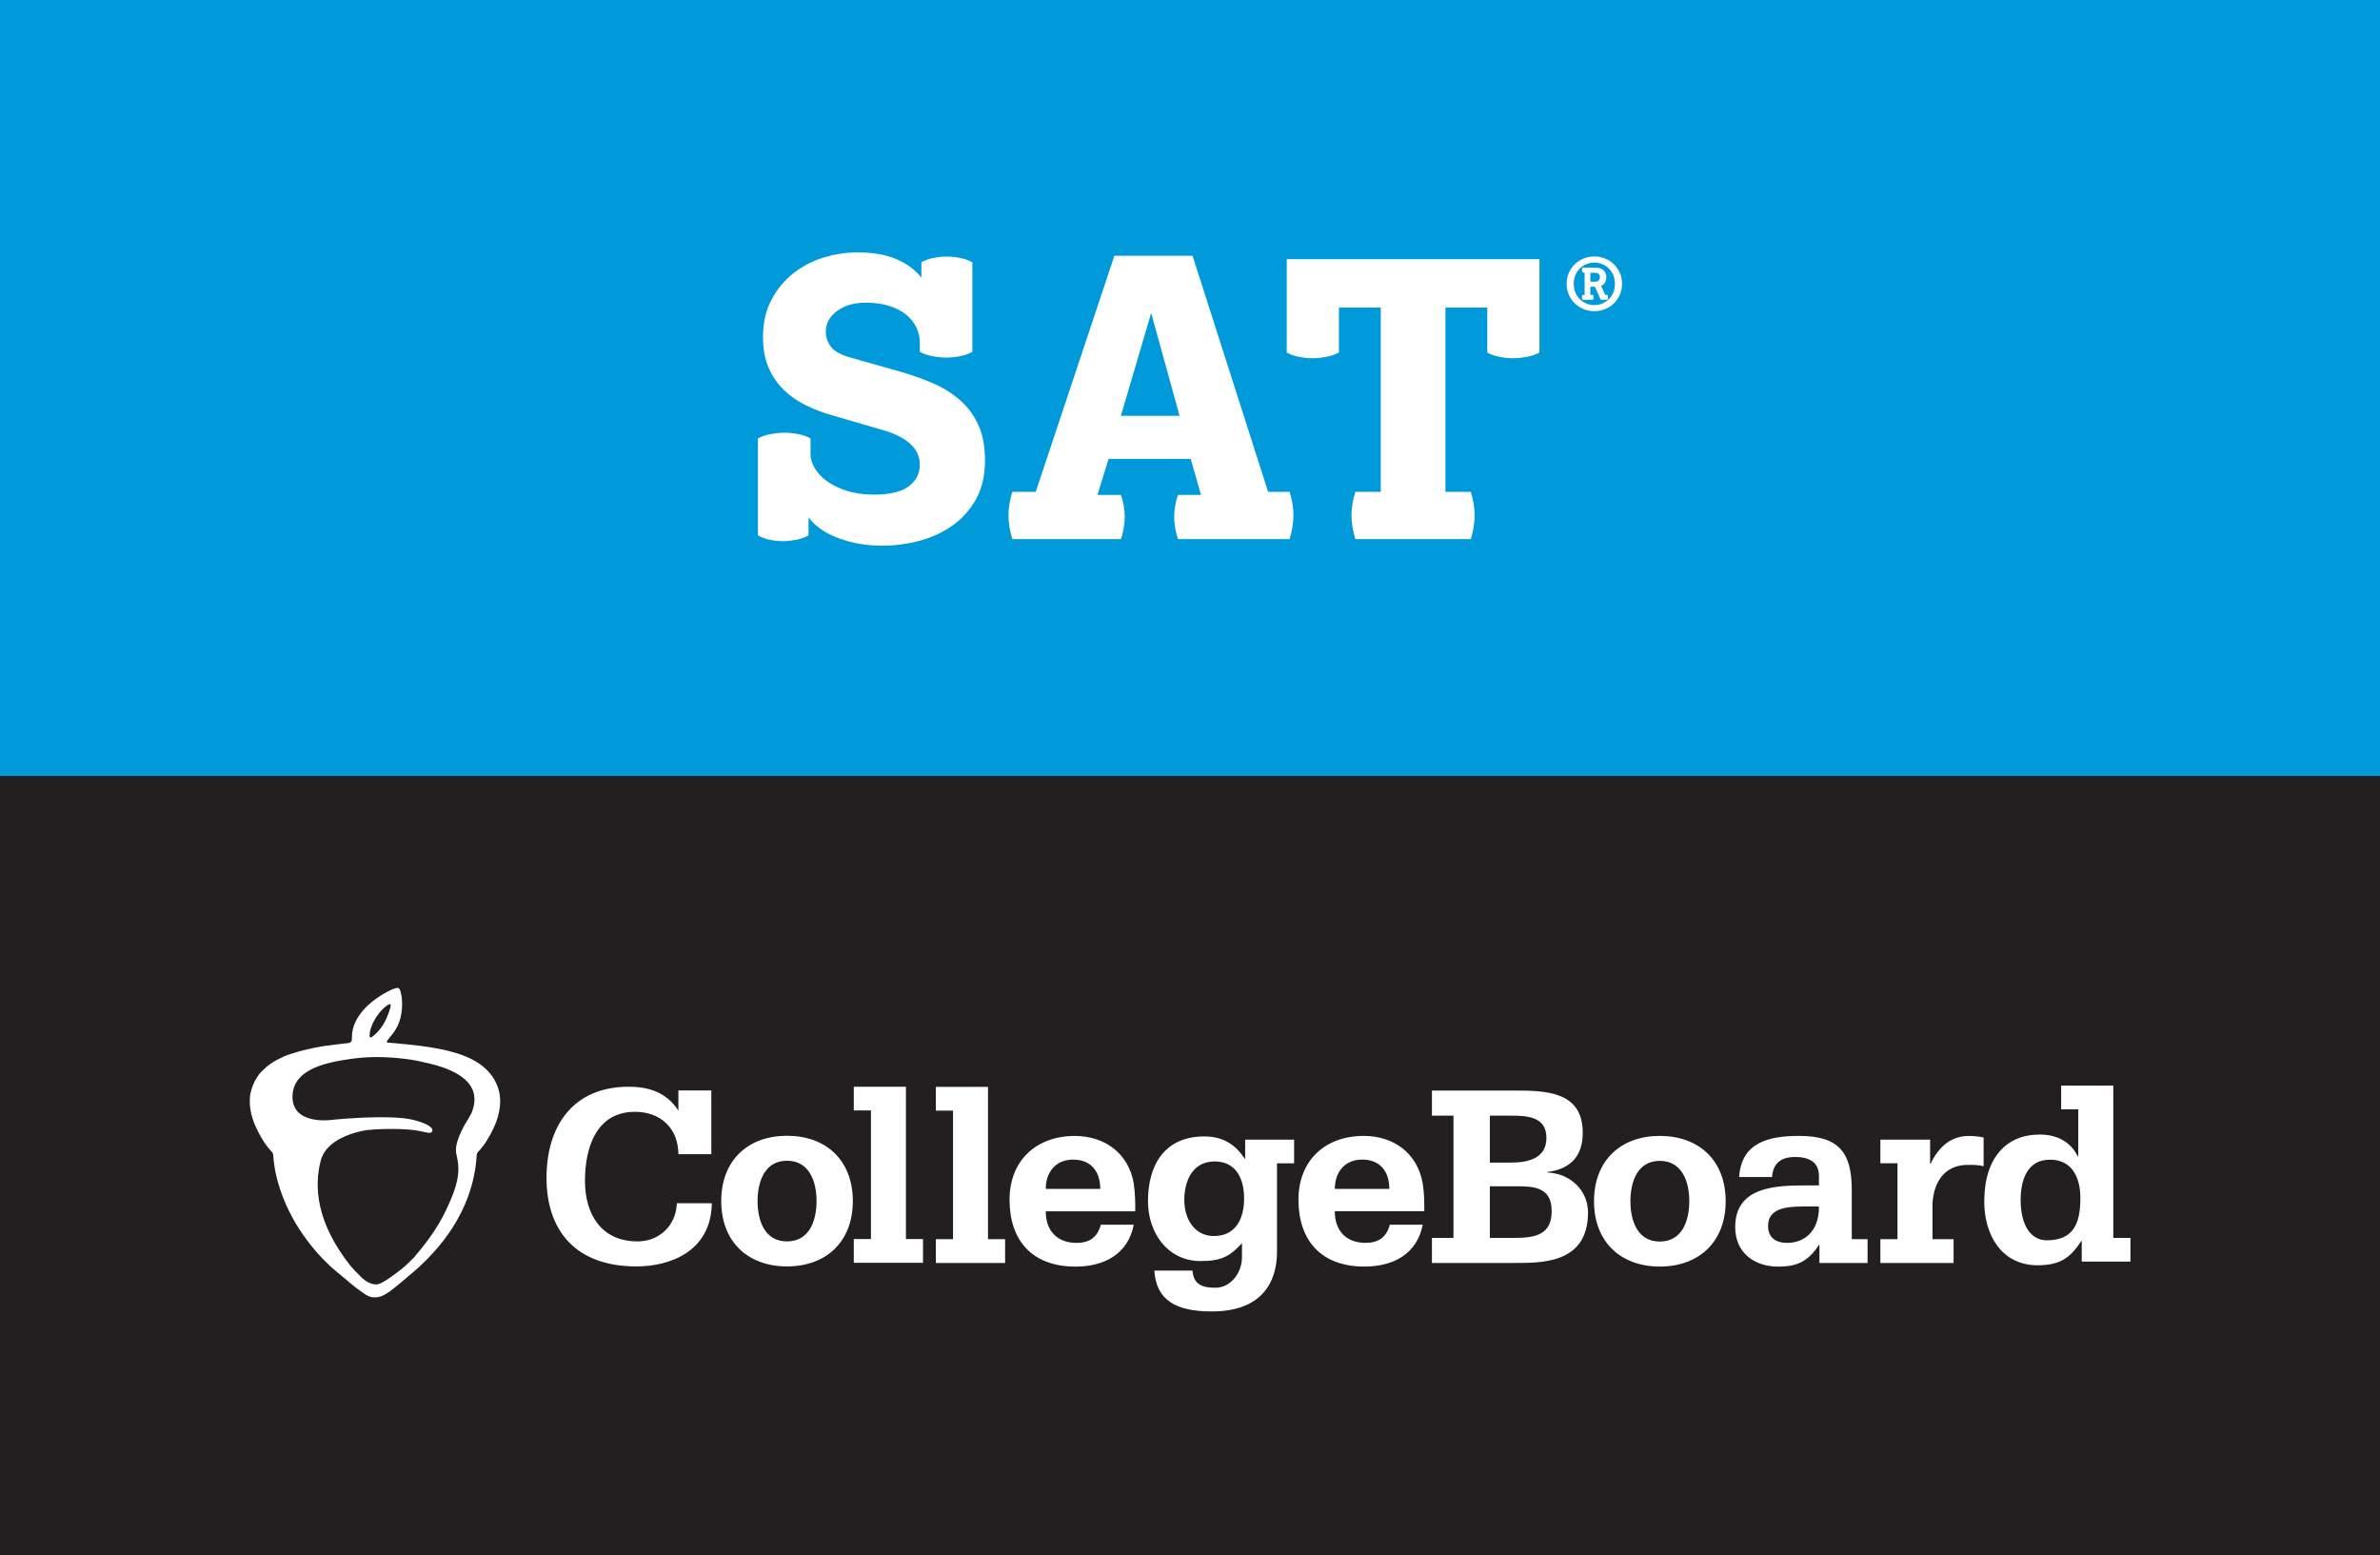 <svg xmlns="http://www.w3.org/2000/svg" id="Layer_2" data-name="Layer 2" viewBox="0 0 493.93 322.68"><rect x="0" y="0" width="493.93" height="322.68" fill="#333333" stroke="none"/><defs><style>      .cls-1 {        fill: #fff;      }      .cls-2 {        fill: #0099d9;      }      .cls-3 {        fill: #231f20;      }    </style></defs><g id="Layer_1-2" data-name="Layer 1"><g><rect class="cls-3" y="161" width="493.93" height="161.68"/><path class="cls-1" d="M163.33,235.65c-8.03,0-13.65,5.03-13.65,13.55s5.62,13.56,13.65,13.56,13.66-5.03,13.66-13.56-5.62-13.55-13.66-13.55m0,21.92c-4.64,0-6.11-4.32-6.11-8.37s1.48-8.37,6.11-8.37,6.13,4.32,6.13,8.37-1.48,8.37-6.13,8.37m-31,0c-7.6,0-10.93-5.69-10.93-12.57s2.35-14.32,10.38-14.32c5.3,0,8.96,3.39,9.01,8.79h6.83v-13.22h-6.83v4.15l-.1-.11c-2.41-3.61-5.96-4.81-10.23-4.81-11.41,0-17.04,7.98-17.04,18.92s6.07,18.36,18.64,18.36c7.04,0,15.51-3.12,15.67-13.11h-7.26c-.16,4.69-3.72,7.92-8.13,7.92m306.24-.72v-31.6h-10.82v4.91h3.55v9.78h-.1c-1.2-2.46-3.6-4.54-7.93-4.54-6.67,0-11.48,4.54-11.48,13.94,0,6.89,3.61,13.18,11.05,13.18,4.53,0,6.77-1.42,9.07-5.03h.11v4.27h10.11v-4.92h-3.55Zm-13.82,.49c-3.11,0-5.41-2.84-5.41-8.37,0-4.21,1.42-8.36,6.07-8.36s6.33,3.77,6.33,7.98c0,5.41-1.53,8.75-6.99,8.75m-236.75-31.86h-10.82v4.92h3.56v26.68h-3.56v4.93h14.37v-4.93h-3.55v-31.6Zm-91.19-6.21s-1.75-.74-2.94-1c-1.56-.46-2.93-.69-4.53-.97-2.18-.39-7.91-.93-8.88-.97-.31,0-.15-.34-.02-.53,.33-.48,.75-.92,1.11-1.39,.74-.97,1.27-2.06,1.55-3.21,.32-1.31,.42-2.69,.29-4.03-.05-.49-.13-.98-.28-1.45-.07-.23-.17-.57-.41-.7-.21-.11-.53,0-.74,.05-.46,.13-.89,.34-1.32,.56-2.58,1.34-5.05,3.2-6.5,5.67-.58,.99-.98,2.05-1.08,3.18-.02,.33-.02,.65-.04,.98,0,.21-.02,.45-.13,.62-.14,.24-.43,.32-.7,.35-.54,.06-3.81,.42-4.88,.59-2.41,.4-4.82,.92-7.12,1.7-.86,.28-1.71,.65-2.52,1.08-.04,.02-.08,.04-.13,.07-.36,.2-.74,.4-1.08,.63-.04,.03-.08,.05-.11,.08-.38,.24-.73,.51-1.07,.8-.23,.19-.44,.4-.66,.61-.08,.08-.17,.16-.24,.24-.1,.11-.21,.19-.3,.29-.42,.48-.78,1.03-1.11,1.61-.03,.05-.06,.1-.09,.16-.13,.23-.23,.48-.33,.74-.07,.16-.14,.31-.2,.47-.04,.09-.05,.18-.08,.27-.1,.3-.19,.59-.26,.9-.17,.75-.2,1.5-.18,2.21,.01,.26,.04,.51,.06,.76,.02,.16,.04,.32,.06,.48,.02,.15,.05,.31,.08,.46,.37,1.93,1.11,3.36,1.11,3.36,.73,1.58,1.78,3.53,3.33,5.12,0,0,.25,.33,.24,.79,.06,1.14,.33,3.71,1.45,7.01,2.73,8.29,8.48,14.44,12.02,17.27,0,0,1.89,1.55,2.63,2.2,1.03,.9,2.94,2.2,2.94,2.2,.74,.43,1.07,.65,2.08,.65,1.2,0,2.07-.58,2.93-1.15,1.08-.72,5.4-4.44,5.4-4.44,4.59-4.06,11.93-11.87,12.75-23.71-.03-.47,.23-.81,.23-.81,1.54-1.59,2.6-3.54,3.33-5.12,0,0,1.91-3.7,1.14-7.27-.76-3.52-3.32-5.95-6.82-7.42m-20.08-4.71c.03-.57,.2-1.12,.4-1.65,.48-1.27,1.29-2.49,2.25-3.48,.31-.31,.63-.61,1.01-.84,.14-.1,.4-.27,.59-.23,.36,.09-.32,1.82-.39,2-.43,1.19-.99,2.29-1.81,3.29-.36,.44-.77,.86-1.22,1.23-.13,.1-.49,.45-.7,.37-.2-.07-.15-.55-.13-.69m20.96,16.66c-.09,.18-.33,.64-.43,.82,0,0-3.04,4.55-2.59,7.17,.31,1.72,1.29,4.1-1.06,9.57-1.29,3.02-2.87,6.54-7.64,12.07,0,0-1.6,1.67-2.46,2.32,0,0-4.06,3.38-5.43,3.34-1.23-.03-2.24-.71-3.03-1.43-.62-.58-2.12-2.19-2.25-2.36-7.28-9.17-7.59-16.64-6.23-21.91,.44-1.69,1.58-2.95,2.93-3.89,2.7-1.85,6.24-2.38,6.74-2.45,1.42-.11,2.07-.18,3.49-.21,1.08-.02,2.15-.02,3.23,.01,.62,.02,1.24,.05,1.84,.1,.84,.07,1.69,.17,2.51,.34,.52,.1,1.02,.26,1.54,.33,.38,.05,.83,0,.88-.44,0-.08,0-.16,0-.24-.16-.47-.96-1.24-3.97-2-.6-.15-1.31-.26-2.08-.35-.43-.05-.89-.08-1.36-.11-.28-.01-.56-.03-.85-.04-.04,0-.1,0-.14,0-.29,0-.57-.01-.87-.03h-.07c-.34,0-.66-.01-.98-.01h-.97c-5.09,.04-9.62,.55-9.62,.55,0,0-8.11,1.16-8.11-4.78s7.43-7.21,12.3-7.9c.03,0,.06,0,.09-.01h.04s.08-.01,.08-.01h0c.24-.03,.49-.07,.73-.1,.15-.01,.3-.03,.45-.04,.35-.04,.7-.07,1.05-.1,.79-.05,1.7-.1,2.57-.1h.43c1.88,.01,3.76,.15,5.61,.38,1.35,.16,2.7,.4,4.02,.73,6.42,1.33,12.58,4.27,9.64,10.82m107.33-5.74h-10.82v4.92h3.56v26.68h-3.56v4.93h14.37v-4.93h-3.55v-31.6Zm116.12,17.76v-.11c4.86-.61,7.31-3.38,7.31-8.14,0-8.58-7.64-8.75-14.14-8.75h-17.16v5.2h4.47v25.37h-4.47v5.2h16.83c5.63,0,15.56,.32,15.56-10.45,0-4.76-3.82-8.14-8.41-8.31m-11.96-11.8h4.53c3.33,0,7.21,.27,7.21,4.59s-3.83,5.15-7.43,5.15h-4.31v-9.74Zm5.02,25.37h-5.02v-10.72h5.08c3.82,0,7.75,0,7.75,5.14,0,4.81-3.17,5.58-7.81,5.58m-55.8-16.46h-.11c-1.75-2.68-4.26-4.6-8.36-4.6-8.25,0-11.7,5.91-11.7,13.45,0,6.51,4.05,12.41,10.93,12.41,4.43,0,6.18-1.09,8.58-3.71v2.9c0,3.22-2.3,6.34-5.52,6.34-2.34,0-4.54-.43-4.75-3.56h-7.92c.39,6.08,4.37,8.48,11.91,8.48,10.27,0,13.55-5.91,13.55-12.41v-18.32h3.55v-4.91h-10.16v3.93Zm-6.45,16.07c-4.09,0-6.18-3.55-6.18-7.49s1.7-7.99,6.29-7.99,6.12,3.77,6.12,7.71c0,4.15-1.74,7.76-6.23,7.76m92.5-20.77c-8.02,0-13.65,5.03-13.65,13.55s5.62,13.56,13.65,13.56,13.67-5.03,13.67-13.56-5.62-13.55-13.67-13.55m0,21.92c-4.64,0-6.1-4.32-6.1-8.37s1.47-8.37,6.1-8.37,6.12,4.32,6.12,8.37-1.47,8.37-6.12,8.37m-49.21-12.08c-1.1-6.29-6.06-9.84-12.23-9.84-8.11,0-13.55,5.19-13.55,13.23,0,8.52,4.75,13.88,13.71,13.88,5.85,0,10.88-2.52,12.08-8.69h-6.83c-.7,2.73-2.51,3.77-5.03,3.77-4.04,0-6.39-2.52-6.39-6.56h18.58c0-1.81,0-3.78-.33-5.79m-18.24,1.15c0-3.44,2.03-6.08,5.68-6.08s5.63,2.4,5.63,6.08h-11.31Zm107.28,.21c0-7.76-2.67-11.2-10.92-11.2-6.01,0-12.01,1.2-12.45,8.53h6.83c.22-2.96,1.97-4.16,4.8-4.16,2.68,0,4.93,.93,4.93,3.94v1.96h-2.58c-6.38,0-14.8,.23-14.8,8.65,0,5.46,4.15,8.2,8.9,8.2,3.88,0,6.23-1.04,8.47-4.49h.11v3.73h9.99v-4.93h-3.28v-10.23Zm-13.49,10.99c-2.24,0-3.88-1.09-3.88-3.5,0-3.45,3.33-4.04,7.05-4.04h3.5c.11,4.38-2.36,7.55-6.67,7.55m29.87-16.46h-.12v-4.97h-10.32v4.91h3.55v15.75h-3.55v4.93h15.19v-4.93h-4.38v-7.43c.27-4.43,2.52-7.99,7.32-7.99,1.1,0,2.25,0,3.29,.28v-5.96c-.98-.22-2.08-.32-3.11-.32-3.78,0-6.34,2.46-7.87,5.74m-165.39,4.1c-1.1-6.29-6.07-9.84-12.24-9.84-8.08,0-13.54,5.19-13.54,13.23,0,8.52,4.75,13.88,13.71,13.88,5.85,0,10.86-2.52,12.07-8.69h-6.84c-.71,2.73-2.51,3.77-5.02,3.77-4.05,0-6.4-2.52-6.4-6.56h18.57c0-1.81,0-3.78-.32-5.79m-18.25,1.15c0-3.44,2.02-6.08,5.68-6.08s5.63,2.4,5.63,6.08h-11.31Z"/><rect class="cls-2" width="493.93" height="161"/><g><path class="cls-1" d="M157.31,90.98c.74-.43,1.62-.73,2.63-.92,1.01-.18,1.96-.28,2.87-.28s1.84,.09,2.82,.28c.98,.19,1.84,.49,2.58,.92v3.27c0,.9,.28,1.85,.84,2.83,.56,.98,1.39,1.89,2.5,2.71,1.12,.82,2.49,1.5,4.14,2.03,1.65,.53,3.55,.8,5.73,.8,3.24,0,5.63-.57,7.16-1.71,1.54-1.15,2.31-2.64,2.31-4.5,0-3.29-2.55-5.68-7.64-7.17l-10.42-3.03c-1.91-.53-3.74-1.22-5.49-2.07-1.75-.85-3.29-1.91-4.61-3.18-1.33-1.28-2.39-2.8-3.18-4.58-.8-1.78-1.2-3.92-1.2-6.41,0-3.03,.6-5.65,1.79-7.85,1.19-2.21,2.73-4.03,4.61-5.5,1.89-1.45,3.98-2.53,6.29-3.22,2.31-.69,4.58-1.04,6.81-1.04,3.34,0,6.11,.49,8.32,1.47,2.2,.98,3.89,2.25,5.05,3.79v-3.19c.74-.43,1.59-.73,2.54-.92,.96-.19,1.86-.28,2.71-.28s1.76,.09,2.75,.28c.98,.19,1.84,.49,2.58,.92v18.56c-.74,.43-1.6,.73-2.58,.92-.98,.19-1.93,.28-2.82,.28s-1.86-.09-2.87-.28c-1.01-.19-1.89-.49-2.63-.92v-1.91c0-1.06-.23-2.08-.68-3.06-.45-.98-1.13-1.86-2.03-2.63-.9-.77-2.07-1.4-3.5-1.87-1.44-.48-3.11-.72-5.02-.72-1.7,0-3.14,.27-4.34,.8-1.19,.53-2.14,1.23-2.83,2.07-.74,.91-1.11,1.97-1.11,3.19,0,1.12,.36,2.15,1.07,3.1,.72,.96,2.16,1.73,4.34,2.31l9.87,2.79c2.44,.69,4.73,1.5,6.89,2.43,2.15,.93,4.03,2.1,5.65,3.51,1.62,1.4,2.89,3.12,3.82,5.14,.93,2.01,1.39,4.49,1.39,7.4,0,3.14-.62,5.82-1.87,8.05-1.25,2.23-2.89,4.06-4.94,5.49-2.04,1.44-4.34,2.49-6.89,3.15-2.54,.67-5.09,.99-7.64,.99-3.23,0-6.25-.52-9.03-1.55-2.79-1.03-4.87-2.48-6.25-4.34v3.75c-.74,.43-1.61,.73-2.59,.92-.98,.18-1.89,.28-2.74,.28s-1.74-.1-2.67-.28c-.93-.18-1.76-.49-2.5-.92v-20.07Z"/><path class="cls-1" d="M214.95,102.05l16.32-48.98h16.23l15.68,48.98h4.46c.26,.85,.46,1.68,.6,2.51,.13,.82,.2,1.61,.2,2.35s-.07,1.54-.2,2.39c-.13,.85-.33,1.7-.6,2.55h-23.16c-.27-.74-.46-1.53-.6-2.35-.14-.82-.2-1.58-.2-2.27s.06-1.43,.2-2.23c.14-.8,.33-1.57,.6-2.31h4.77l-2.14-7.48h-17.04l-2.31,7.48h4.86c.27,.74,.46,1.51,.6,2.31,.13,.79,.2,1.54,.2,2.23s-.07,1.45-.2,2.27c-.14,.83-.33,1.61-.6,2.35h-22.53c-.26-.85-.46-1.7-.6-2.55-.14-.85-.2-1.64-.2-2.39s.06-1.53,.2-2.35c.14-.82,.33-1.66,.6-2.51h4.86Zm29.85-15.77l-5.89-21.35-6.29,21.35h12.18Z"/><path class="cls-1" d="M286.55,102.05V63.82h-8.68v9.32c-.74,.42-1.63,.73-2.67,.91-1.04,.19-1.97,.28-2.82,.28s-1.77-.09-2.75-.28c-.98-.18-1.85-.49-2.59-.91v-19.36h52.45v19.36c-.74,.42-1.63,.73-2.67,.91-1.04,.19-1.97,.28-2.82,.28s-1.77-.09-2.75-.28c-.98-.18-1.84-.49-2.59-.91v-9.32h-8.68v38.23h5.26c.27,.85,.46,1.69,.6,2.51,.13,.83,.2,1.61,.2,2.35s-.07,1.54-.2,2.39c-.14,.85-.33,1.7-.6,2.55h-23.96c-.27-.85-.47-1.7-.6-2.55-.13-.85-.2-1.64-.2-2.39s.06-1.53,.2-2.35c.13-.82,.33-1.66,.6-2.51h5.25Z"/><path class="cls-1" d="M325.13,58.87c0-.81,.15-1.57,.46-2.26,.31-.7,.72-1.29,1.24-1.8,.53-.5,1.14-.9,1.84-1.18,.7-.28,1.44-.42,2.22-.42s1.51,.14,2.2,.42c.7,.28,1.31,.68,1.83,1.18,.53,.51,.94,1.11,1.25,1.8,.31,.69,.46,1.45,.46,2.26s-.16,1.58-.46,2.28c-.31,.7-.72,1.3-1.25,1.81-.52,.5-1.13,.9-1.83,1.18-.69,.29-1.42,.43-2.2,.43s-1.52-.14-2.22-.43c-.7-.29-1.31-.68-1.84-1.18-.52-.51-.94-1.11-1.24-1.81-.31-.7-.46-1.46-.46-2.28m5.76,4.43c.6,0,1.15-.11,1.67-.34,.52-.22,.97-.53,1.36-.92,.39-.39,.69-.85,.91-1.39,.21-.54,.32-1.14,.32-1.78s-.11-1.2-.32-1.74c-.22-.53-.52-1-.91-1.39-.39-.39-.84-.7-1.36-.92-.52-.22-1.08-.34-1.67-.34s-1.17,.11-1.69,.34c-.53,.22-.98,.53-1.36,.92-.39,.39-.69,.86-.91,1.39-.22,.54-.32,1.12-.32,1.74s.11,1.24,.32,1.78c.22,.54,.52,1.01,.91,1.39,.39,.39,.84,.7,1.36,.92,.53,.23,1.09,.34,1.69,.34m-2.03-2.1v-4.65h-.46c-.04-.14-.06-.24-.07-.31-.01-.07-.01-.14-.01-.21,0-.05,0-.11,.01-.17,0-.07,.03-.17,.07-.31h2.9c.31,0,.59,.05,.85,.15,.26,.09,.48,.24,.66,.41,.18,.18,.32,.39,.42,.62,.1,.24,.15,.49,.15,.76,0,.32-.07,.66-.22,1-.15,.35-.44,.63-.87,.84l.85,1.87h.48c.05,.14,.08,.24,.08,.32,0,.07,0,.13,0,.2,0,.05,0,.11-.01,.17,0,.07-.04,.16-.09,.29h-1.41l-1.18-2.69h-.96v1.71h.57c.03,.14,.06,.24,.07,.32,0,.07,.01,.13,.01,.2,0,.05,0,.11-.01,.18,0,.07-.04,.17-.09,.3h-2.2c-.04-.13-.06-.23-.07-.3-.01-.07-.01-.13-.01-.18,0-.07,0-.14,.01-.2,0-.08,.03-.18,.07-.32h.46Zm2.2-2.76c.31,0,.56-.08,.72-.26,.17-.18,.25-.4,.25-.69,0-.26-.08-.47-.24-.64-.16-.17-.39-.25-.68-.25h-1.05v1.84h1.01Z"/></g></g></g></svg>
